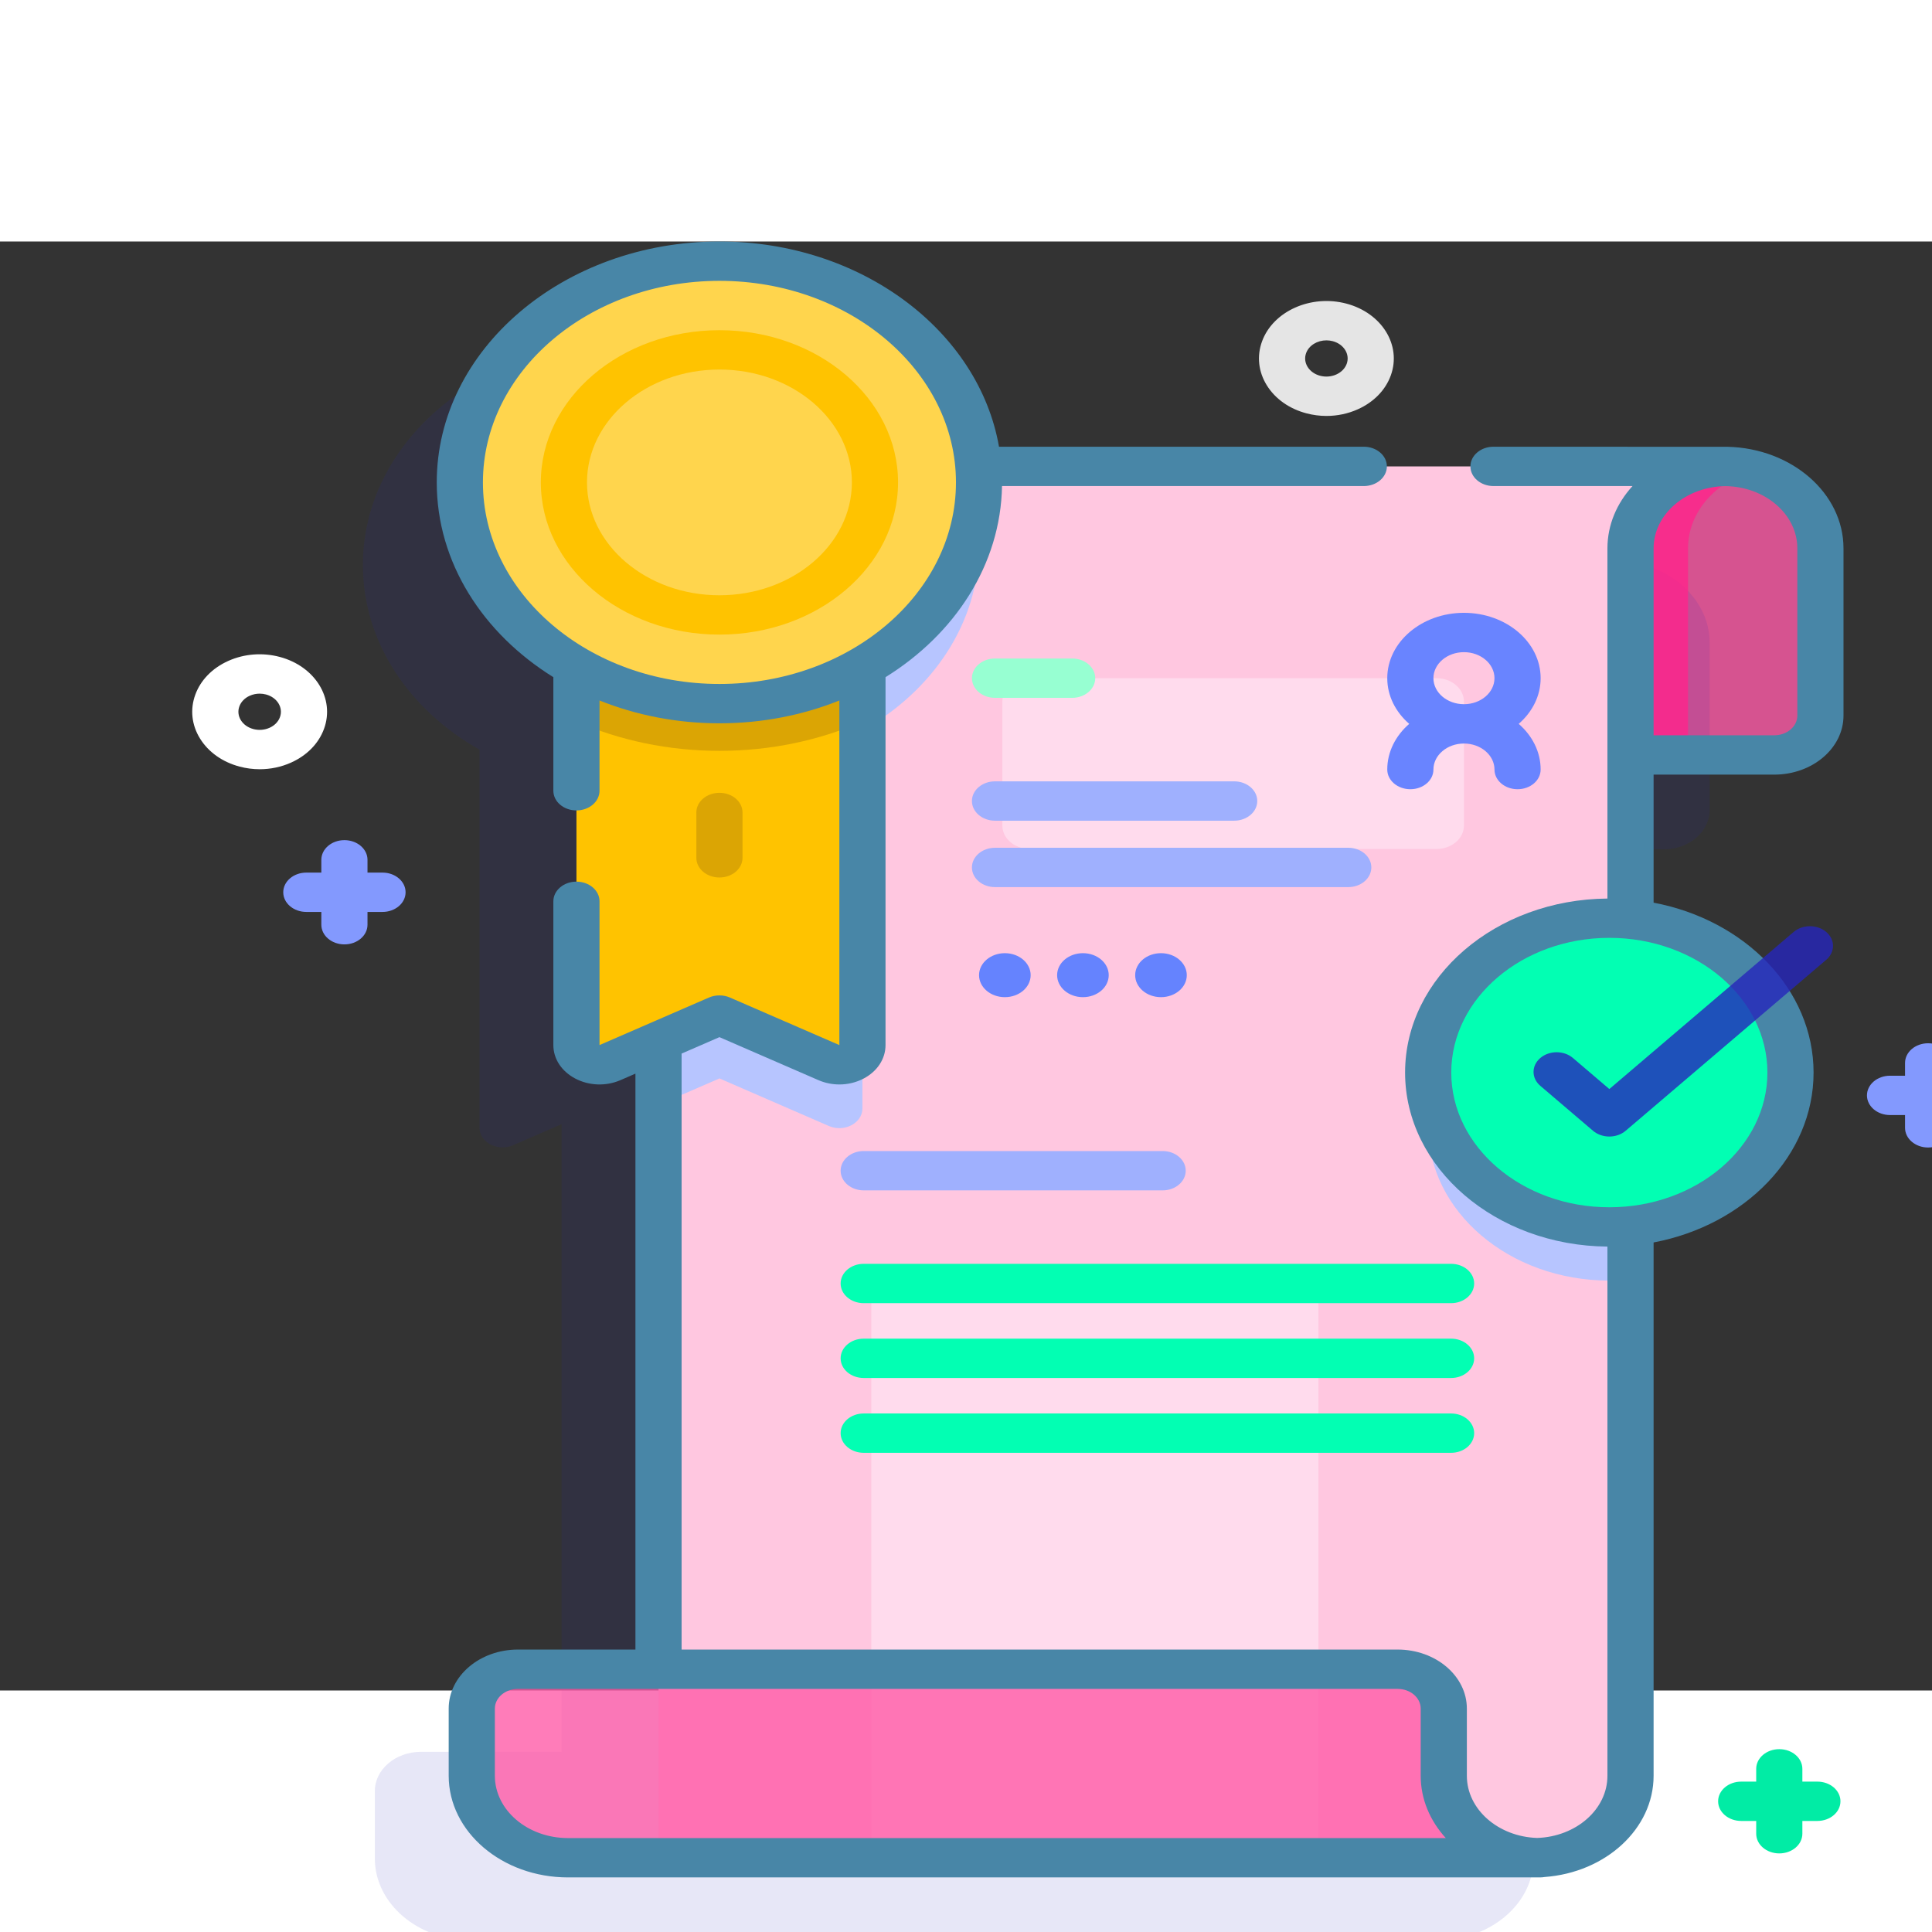 <svg width="300" height="300" viewBox="0 0 400 300" fill="none" xmlns="http://www.w3.org/2000/svg">
<rect x="0" y="0" width="400" height="300" fill="#333333" stroke="none"/>
<path opacity="0.11" d="M182.474 63.668C180.48 39.919 157.257 21.176 128.881 21.176C99.197 21.176 75.133 41.683 75.133 66.98C75.133 82.952 84.732 97.008 99.276 105.205V183.473C99.276 186.519 103.042 188.482 106.225 187.106L116.27 182.741V312.697H87.162C81.884 312.697 77.605 316.344 77.605 320.842V334.754C77.605 344.129 86.522 351.728 97.513 351.728H298.757C298.547 351.728 298.343 351.707 298.134 351.701C308.879 351.46 317.505 343.981 317.505 334.766V80.634C317.505 71.268 326.431 63.668 337.432 63.668H182.474Z" fill="#2626BC"/>
<path d="M323.797 63.527V106.305H367.342C372.62 106.305 376.899 102.659 376.899 98.16V63.527C376.899 56.009 371.155 49.623 363.194 47.408C361.234 46.854 359.15 46.561 356.981 46.561H303.889C314.88 46.561 323.797 54.16 323.797 63.527Z" fill="#FF5BA8" fill-opacity="0.8"/>
<path opacity="0.11" d="M300.859 83.075V125.854H344.404C349.682 125.854 353.961 122.206 353.961 117.708V83.075C353.961 75.557 348.217 69.172 340.255 66.956C338.296 66.402 336.212 66.109 334.043 66.109H280.951C291.942 66.109 300.859 73.709 300.859 83.075Z" fill="#2626BC"/>
<path d="M323.797 63.527V106.305H349.488V63.527C349.488 56.009 355.232 49.623 363.194 47.408C361.234 46.854 359.15 46.561 356.981 46.561H303.889C314.88 46.561 323.797 54.16 323.797 63.527Z" fill="#FF248B" fill-opacity="0.8"/>
<path d="M357.501 46.565C346.5 46.565 337.573 54.165 337.573 63.531V317.663C337.573 327.03 328.666 334.621 317.674 334.621H136.339V63.531C136.339 54.165 145.247 46.565 156.247 46.565H357.501Z" fill="#FFC7E0"/>
<path d="M268.186 215.07H185.17C182.531 215.07 180.392 216.893 180.392 219.142V333.47H272.965V219.142C272.965 216.893 270.825 215.07 268.186 215.07Z" fill="#FFDBED"/>
<path d="M337.574 151.424V214.914C336.14 215.06 334.678 215.134 333.196 215.134C312.476 215.134 295.683 200.823 295.683 183.164C295.683 165.514 312.476 151.204 333.196 151.204C334.678 151.204 336.14 151.277 337.574 151.424Z" fill="#B7C5FF"/>
<path d="M202.697 63.002C202.697 78.974 193.101 93.032 178.555 101.226V179.492C178.555 182.538 174.789 184.501 171.606 183.124L148.955 173.277L136.339 178.758V63.531C136.339 54.165 145.247 46.565 156.247 46.565H199.132C201.435 51.664 202.697 57.211 202.697 63.002Z" fill="#B7C5FF"/>
<path d="M318.827 334.625H117.584C106.592 334.625 97.675 327.026 97.675 317.651V303.739C97.675 299.24 101.954 295.594 107.232 295.594H289.361C294.64 295.594 298.919 299.24 298.919 303.739V317.651C298.919 327.026 307.836 334.625 318.827 334.625Z" fill="#FF5BA8" fill-opacity="0.8"/>
<path d="M333.196 204.024C353.91 204.024 370.703 189.714 370.703 172.061C370.703 154.408 353.91 140.098 333.196 140.098C312.482 140.098 295.689 154.408 295.689 172.061C295.689 189.714 312.482 204.024 333.196 204.024Z" fill="#02FFB3"/>
<path d="M178.556 70.177V166.37C178.556 169.416 174.79 171.379 171.607 170.002L148.956 160.155L126.294 170.002C123.112 171.379 119.347 169.416 119.347 166.37V70.177H178.556Z" fill="#FFC300"/>
<path d="M178.556 70.177V99.385C169.667 103.271 159.603 105.453 148.956 105.453C138.299 105.453 128.235 103.263 119.347 99.385V70.177H178.556Z" fill="#DBA504"/>
<path d="M148.951 95.681C178.635 95.681 202.699 75.174 202.699 49.877C202.699 24.58 178.635 4.073 148.951 4.073C119.267 4.073 95.203 24.58 95.203 49.877C95.203 75.174 119.267 95.681 148.951 95.681Z" fill="#FFD54D"/>
<path d="M213.232 125.776H297.394C300.543 125.776 303.097 123.601 303.097 120.916V95.269C303.097 92.585 300.544 90.409 297.394 90.409H213.232C210.083 90.409 207.529 92.584 207.529 95.269V120.916C207.529 123.601 210.083 125.776 213.232 125.776Z" fill="#FFDBED"/>
<path d="M221.977 94.481H206.01C203.37 94.481 201.231 92.657 201.231 90.408C201.231 88.16 203.37 86.336 206.01 86.336H221.977C224.618 86.336 226.757 88.16 226.757 90.408C226.757 92.657 224.618 94.481 221.977 94.481Z" fill="#97FFD2"/>
<path d="M255.524 119.915H206.007C203.366 119.915 201.227 118.09 201.227 115.842C201.227 113.593 203.366 111.769 206.007 111.769H255.524C258.164 111.769 260.303 113.593 260.303 115.842C260.303 118.09 258.164 119.915 255.524 119.915Z" fill="#9FB0FE"/>
<path d="M279.141 133.667H206.007C203.366 133.667 201.227 131.843 201.227 129.594C201.227 127.345 203.366 125.521 206.007 125.521H279.141C281.78 125.521 283.919 127.345 283.919 129.594C283.919 131.843 281.78 133.667 279.141 133.667Z" fill="#9FB0FE"/>
<path d="M240.712 196.454H178.823C176.183 196.454 174.044 194.631 174.044 192.382C174.044 190.133 176.183 188.31 178.823 188.31H240.712C243.352 188.31 245.49 190.133 245.49 192.382C245.49 194.631 243.352 196.454 240.712 196.454Z" fill="#9FB0FE"/>
<path d="M300.432 219.806H178.823C176.183 219.806 174.044 217.983 174.044 215.734C174.044 213.485 176.183 211.662 178.823 211.662H300.43C303.07 211.662 305.209 213.485 305.209 215.734C305.209 217.983 303.07 219.806 300.432 219.806Z" fill="#02FFB3"/>
<path d="M300.432 235.299H178.823C176.183 235.299 174.044 233.475 174.044 231.226C174.044 228.978 176.183 227.154 178.823 227.154H300.43C303.07 227.154 305.209 228.978 305.209 231.226C305.209 233.475 303.07 235.299 300.432 235.299Z" fill="#02FFB3"/>
<path d="M300.432 250.79H178.823C176.183 250.79 174.044 248.967 174.044 246.718C174.044 244.469 176.183 242.645 178.823 242.645H300.43C303.07 242.645 305.209 244.469 305.209 246.718C305.209 248.967 303.07 250.79 300.432 250.79Z" fill="#02FFB3"/>
<path d="M208.045 156.451C210.995 156.451 213.387 154.413 213.387 151.898C213.387 149.384 210.995 147.345 208.045 147.345C205.094 147.345 202.702 149.384 202.702 151.898C202.702 154.413 205.094 156.451 208.045 156.451Z" fill="#6583FE"/>
<path d="M224.208 156.451C227.159 156.451 229.551 154.413 229.551 151.898C229.551 149.384 227.159 147.345 224.208 147.345C221.257 147.345 218.865 149.384 218.865 151.898C218.865 154.413 221.257 156.451 224.208 156.451Z" fill="#6583FE"/>
<path d="M240.369 156.451C243.319 156.451 245.712 154.413 245.712 151.898C245.712 149.384 243.319 147.345 240.369 147.345C237.418 147.345 235.026 149.384 235.026 151.898C235.026 154.413 237.418 156.451 240.369 156.451Z" fill="#6583FE"/>
<path d="M148.951 131.677C146.312 131.677 144.172 129.854 144.172 127.604V118.216C144.172 115.966 146.312 114.143 148.951 114.143C151.589 114.143 153.729 115.966 153.729 118.216V127.604C153.729 129.854 151.589 131.677 148.951 131.677Z" fill="#DBA504"/>
<path d="M357.652 42.502C357.599 42.5 309.215 42.488 309.215 42.488C306.575 42.488 304.436 44.311 304.436 46.561C304.436 48.81 306.575 50.633 309.215 50.633H337.995C334.743 54.198 332.802 58.674 332.802 63.529V136.035C309.667 136.217 290.909 152.305 290.909 172.063C290.909 191.821 309.667 207.909 332.802 208.091V317.656C332.802 324.6 326.324 330.265 318.249 330.528C310.176 330.265 303.697 324.6 303.697 317.656V303.74C303.697 297.004 297.266 291.523 289.361 291.523H141.118V168.134L148.953 164.73L169.442 173.63C170.82 174.229 172.307 174.527 173.787 174.526C175.515 174.526 177.236 174.122 178.775 173.318C181.632 171.826 183.339 169.229 183.339 166.374V90.202C197.731 81.264 207.17 66.881 207.457 50.634H282.359C284.999 50.634 287.138 48.811 287.138 46.562C287.138 44.312 284.999 42.489 282.359 42.489H206.833C202.631 18.479 178.278 0 148.953 0C116.681 0 90.425 22.375 90.425 49.876C90.425 66.434 99.95 81.124 114.566 90.202V113.718C114.566 115.967 116.706 117.79 119.345 117.79C121.984 117.79 124.124 115.967 124.124 113.718V95.028C131.666 98.053 140.079 99.752 148.953 99.752C157.826 99.752 166.238 98.053 173.781 95.028V166.372L151.123 156.529C149.759 155.938 148.146 155.938 146.783 156.529L124.124 166.372V136.605C124.124 134.356 121.984 132.533 119.345 132.533C116.706 132.533 114.566 134.356 114.566 136.605V166.373C114.566 169.229 116.272 171.825 119.13 173.317C121.988 174.81 125.477 174.926 128.464 173.63L131.559 172.285V291.523H107.234C99.329 291.523 92.897 297.004 92.897 303.74V317.655C92.897 329.258 103.974 338.697 117.587 338.697H318.83C319.161 338.697 319.484 338.668 319.796 338.614C332.418 337.691 342.36 328.647 342.36 317.655V207.236C361.282 203.657 375.48 189.25 375.48 172.062C375.48 154.873 361.282 140.467 342.36 136.888V110.377H367.34C375.245 110.377 381.676 104.896 381.676 98.159V63.528C381.677 52.117 370.961 42.805 357.652 42.502ZM99.984 49.876C99.984 26.865 121.95 8.145 148.953 8.145C175.955 8.145 197.922 26.865 197.922 49.876C197.922 72.888 175.955 91.608 148.953 91.608C121.951 91.608 99.984 72.888 99.984 49.876ZM287.902 330.552H117.589C109.245 330.552 102.457 324.766 102.457 317.655V303.74C102.457 301.495 104.6 299.668 107.236 299.668H289.363C291.998 299.668 294.141 301.495 294.141 303.74V317.655C294.141 322.512 296.081 326.987 299.336 330.552H287.902ZM365.924 172.062C365.924 187.441 351.243 199.953 333.196 199.953C315.15 199.953 300.469 187.441 300.469 172.062C300.469 156.682 315.15 144.171 333.196 144.171C351.243 144.171 365.924 156.682 365.924 172.062ZM372.12 98.16C372.12 100.406 369.976 102.233 367.341 102.233H342.36V63.529C342.36 56.489 349.018 50.757 357.249 50.644C365.472 50.766 372.12 56.494 372.12 63.529V98.16Z" fill="#4886A7"/>
<path d="M148.952 81.389C128.562 81.389 111.973 67.253 111.973 49.876C111.973 32.5 128.562 18.363 148.952 18.363C169.342 18.363 185.931 32.5 185.931 49.876C185.931 67.253 169.343 81.389 148.952 81.389ZM148.952 26.508C133.832 26.508 121.531 36.99 121.531 49.875C121.531 62.761 133.833 73.244 148.952 73.244C164.072 73.244 176.374 62.761 176.374 49.875C176.374 36.99 164.072 26.508 148.952 26.508Z" fill="#FFC300"/>
<path d="M318.974 90.409C318.974 82.948 311.851 76.878 303.096 76.878C294.341 76.878 287.218 82.948 287.218 90.409C287.218 94.089 288.956 97.426 291.762 99.868C288.956 102.31 287.218 105.648 287.218 109.327C287.218 111.577 289.357 113.4 291.997 113.4C294.637 113.4 296.776 111.577 296.776 109.327C296.776 106.357 299.612 103.94 303.096 103.94C306.581 103.94 309.417 106.357 309.417 109.327C309.417 111.577 311.556 113.4 314.195 113.4C316.835 113.4 318.974 111.577 318.974 109.327C318.974 105.647 317.236 102.31 314.43 99.868C317.236 97.427 318.974 94.089 318.974 90.409ZM303.095 85.023C306.58 85.023 309.415 87.44 309.415 90.409C309.415 93.379 306.58 95.796 303.095 95.796C299.611 95.796 296.775 93.379 296.775 90.409C296.775 87.44 299.611 85.023 303.095 85.023Z" fill="#6984FF"/>
<path d="M407.083 172.715H403.977V170.068C403.977 167.819 401.838 165.996 399.198 165.996C396.558 165.996 394.419 167.819 394.419 170.068V172.715H391.313C388.673 172.715 386.534 174.538 386.534 176.788C386.534 179.037 388.673 180.86 391.313 180.86H394.419V183.508C394.419 185.757 396.558 187.58 399.198 187.58C401.838 187.58 403.977 185.757 403.977 183.508V180.86H407.083C409.722 180.86 411.861 179.037 411.861 176.788C411.861 174.538 409.722 172.715 407.083 172.715Z" fill="#8399FE"/>
<path d="M120.257 377.014C118.863 377.014 117.463 376.834 116.095 376.471C112.534 375.528 109.62 373.459 107.884 370.648C106.15 367.835 105.805 364.616 106.911 361.581C109.197 355.32 117.031 351.808 124.383 353.757C131.73 355.705 135.85 362.384 133.564 368.646C132.458 371.68 130.031 374.164 126.731 375.642C124.701 376.551 122.488 377.014 120.257 377.014ZM120.243 361.364C118.367 361.364 116.626 362.396 116.039 364.001C115.69 364.957 115.8 365.971 116.345 366.858C116.892 367.744 117.812 368.396 118.935 368.694C121.251 369.308 123.721 368.201 124.441 366.227C125.161 364.254 123.863 362.147 121.546 361.534C121.113 361.418 120.674 361.364 120.243 361.364Z" fill="#E5E5E5" fill-opacity="0.8"/>
<path d="M274.636 36.117C273.242 36.117 271.842 35.937 270.474 35.574C266.913 34.631 263.999 32.562 262.263 29.75C260.529 26.938 260.183 23.719 261.29 20.684C263.575 14.423 271.41 10.911 278.761 12.86C286.109 14.808 290.228 21.486 287.943 27.748C286.837 30.783 284.41 33.267 281.11 34.745C279.08 35.654 276.867 36.117 274.636 36.117ZM274.622 20.467C272.746 20.467 271.005 21.499 270.418 23.104C270.069 24.059 270.178 25.074 270.724 25.961C271.271 26.847 272.191 27.499 273.314 27.797C275.63 28.41 278.1 27.304 278.819 25.33C279.54 23.357 278.242 21.25 275.925 20.636C275.492 20.521 275.053 20.467 274.622 20.467Z" fill="#E5E5E5"/>
<path d="M79.193 130.661H76.087V128.015C76.087 125.765 73.947 123.942 71.308 123.942C68.669 123.942 66.529 125.765 66.529 128.015V130.661H63.424C60.785 130.661 58.644 132.484 58.644 134.734C58.644 136.984 60.785 138.807 63.424 138.807H66.529V141.454C66.529 143.704 68.669 145.526 71.308 145.526C73.947 145.526 76.087 143.704 76.087 141.454V138.807H79.193C81.832 138.807 83.972 136.984 83.972 134.734C83.972 132.484 81.832 130.661 79.193 130.661Z" fill="#8399FE"/>
<path d="M376.267 318.865H373.16V316.217C373.16 313.968 371.022 312.145 368.382 312.145C365.742 312.145 363.603 313.968 363.603 316.217V318.865H360.497C357.857 318.865 355.718 320.687 355.718 322.937C355.718 325.186 357.857 327.009 360.497 327.009H363.603V329.657C363.603 331.906 365.742 333.729 368.382 333.729C371.022 333.729 373.16 331.906 373.16 329.657V327.009H376.267C378.906 327.009 381.046 325.186 381.046 322.937C381.046 320.687 378.906 318.865 376.267 318.865Z" fill="#01ECA5"/>
<path d="M53.777 109.261C52.384 109.261 50.983 109.082 49.616 108.719C46.057 107.777 43.141 105.708 41.406 102.897C39.672 100.084 39.326 96.865 40.433 93.83C41.539 90.797 43.967 88.313 47.267 86.833C50.568 85.356 54.345 85.061 57.904 86.004C65.253 87.953 69.372 94.632 67.087 100.894C65.98 103.928 63.553 106.412 60.253 107.89C58.221 108.8 56.009 109.261 53.777 109.261ZM53.754 93.611C53.051 93.611 52.355 93.757 51.714 94.043C50.674 94.509 49.908 95.292 49.559 96.248C49.21 97.206 49.32 98.22 49.867 99.106C50.413 99.993 51.332 100.644 52.453 100.942C53.576 101.239 54.767 101.146 55.807 100.681C56.847 100.215 57.612 99.432 57.961 98.476C57.961 98.475 57.961 98.475 57.961 98.475C58.681 96.501 57.382 94.396 55.066 93.782C54.636 93.667 54.194 93.611 53.754 93.611Z" fill="white"/>
<path d="M333.195 185.308C331.928 185.308 330.711 184.878 329.815 184.114L318.903 174.807C317.037 173.216 317.039 170.637 318.905 169.047C320.772 167.457 323.797 167.457 325.663 169.05L333.197 175.475L371.348 142.955C373.214 141.365 376.24 141.366 378.106 142.955C379.972 144.546 379.972 147.123 378.107 148.714L336.575 184.114C335.679 184.878 334.463 185.308 333.195 185.308Z" fill="#2626BC" fill-opacity="0.8"/>
</svg>
